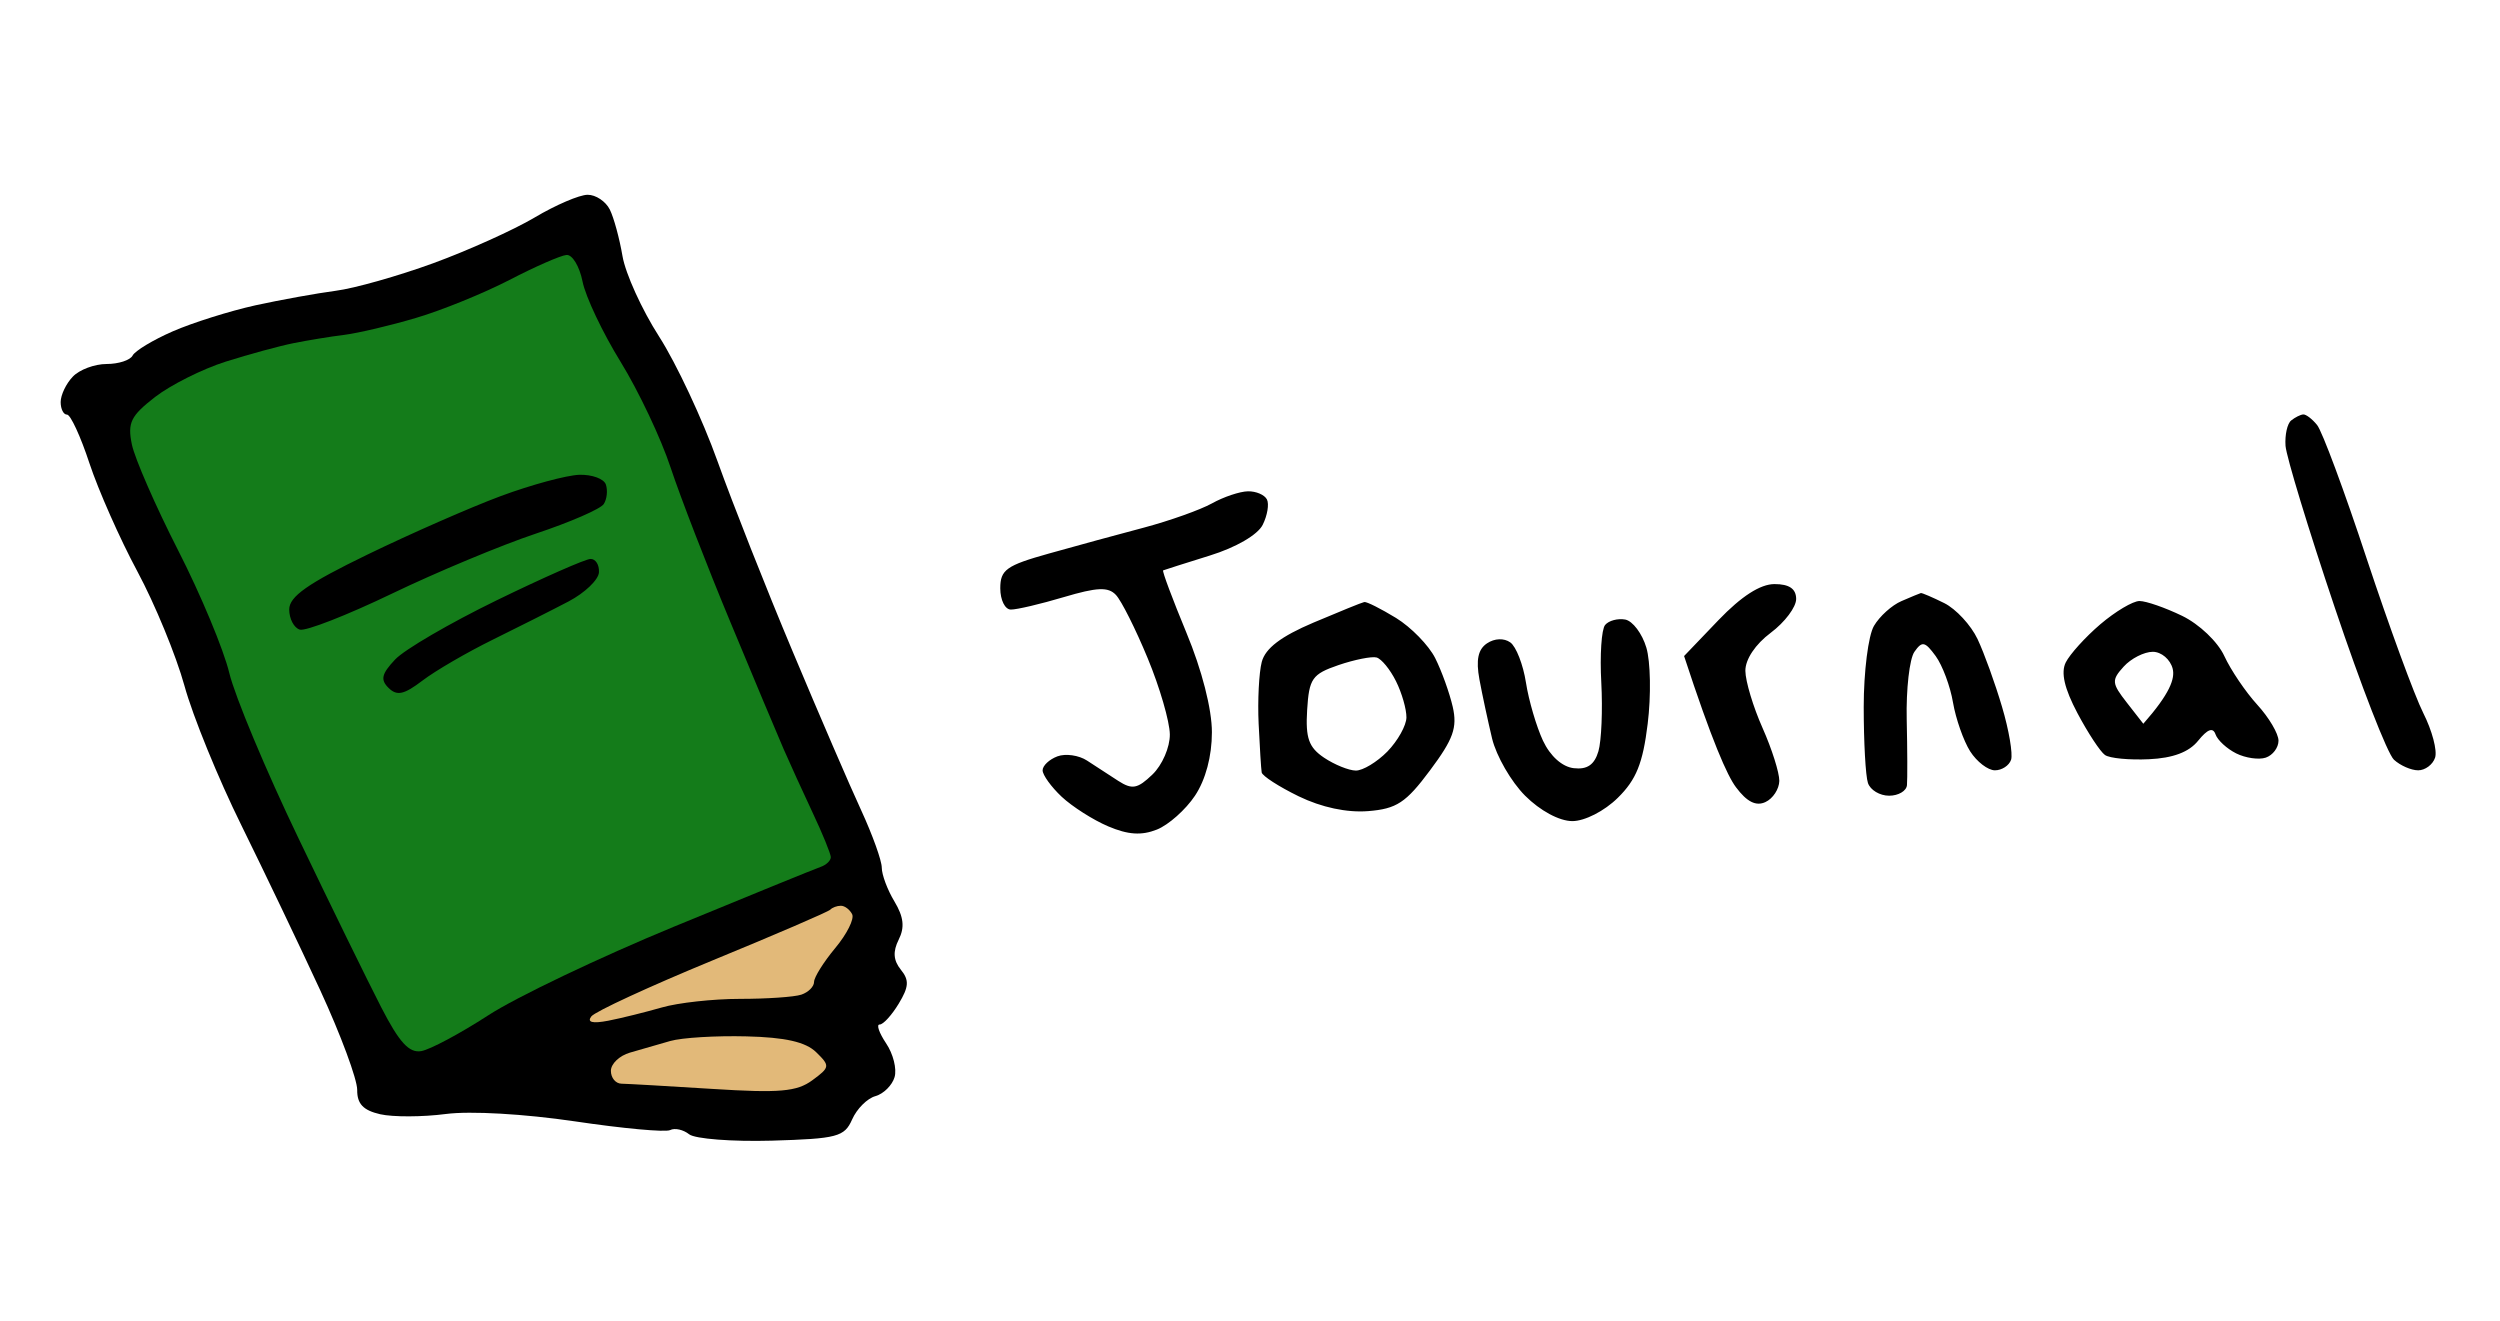 <svg xmlns="http://www.w3.org/2000/svg" viewBox="0 0 295 156" width="443" height="234">
	<style>
		tspan { white-space:pre }
		.shp0 { fill: #000000 } 
		.shp1 { fill: #147c1a } 
		.shp2 { fill: #e2b979 } 
	</style>
	<g id="Background">
		<g id="Layer 2">
			<path id="Path 0" class="shp0" d="M63 25.69C60.52 27.16 55.13 29.59 51 31.1C46.88 32.6 41.7 34.07 39.5 34.35C37.3 34.64 33.02 35.41 30 36.07C26.98 36.74 22.59 38.12 20.25 39.14C17.91 40.16 15.78 41.45 15.5 42C15.22 42.55 13.84 43 12.43 43C11.01 43 9.21 43.67 8.43 44.5C7.64 45.32 7 46.67 7 47.5C7 48.33 7.34 48.99 7.75 48.98C8.16 48.97 9.36 51.56 10.4 54.73C11.45 57.9 13.99 63.65 16.06 67.5C18.13 71.35 20.63 77.42 21.62 81C22.6 84.58 25.63 92 28.35 97.5C31.06 103 35.26 111.78 37.67 117C40.08 122.22 42.04 127.51 42.03 128.75C42.01 130.4 42.74 131.17 44.75 131.63C46.26 131.97 49.75 131.96 52.5 131.6C55.41 131.22 61.78 131.59 67.75 132.47C73.39 133.31 78.45 133.78 79 133.5C79.55 133.22 80.56 133.45 81.25 134C81.94 134.54 86.33 134.88 91 134.75C98.75 134.52 99.59 134.3 100.5 132.24C101.05 130.99 102.29 129.75 103.25 129.49C104.21 129.22 105.23 128.21 105.51 127.25C105.8 126.29 105.35 124.49 104.51 123.25C103.68 122.01 103.34 121.01 103.75 121.03C104.16 121.04 105.17 119.94 106 118.57C107.21 116.57 107.26 115.79 106.25 114.55C105.37 113.45 105.29 112.42 106 111C106.73 109.55 106.59 108.32 105.5 106.5C104.67 105.13 104 103.33 104 102.5C104 101.67 102.91 98.64 101.58 95.75C100.24 92.86 96.6 84.42 93.49 77C90.37 69.58 86.37 59.45 84.6 54.5C82.83 49.55 79.72 42.91 77.69 39.75C75.66 36.59 73.72 32.31 73.37 30.25C73.02 28.19 72.35 25.71 71.87 24.75C71.39 23.79 70.21 23 69.25 23.01C68.29 23.01 65.47 24.22 63 25.69Z" />
			<path id="Path 1" class="shp1" d="M60 33.08C56.98 34.64 52.02 36.66 49 37.55C45.98 38.45 42.15 39.35 40.5 39.56C38.85 39.76 36.15 40.21 34.5 40.54C32.85 40.87 29.25 41.85 26.5 42.72C23.75 43.59 19.99 45.48 18.15 46.9C15.28 49.13 14.88 49.93 15.41 52.5C15.75 54.15 18.2 59.77 20.87 65C23.54 70.22 26.26 76.75 26.92 79.5C27.58 82.25 31.25 91.03 35.08 99C38.9 106.97 43.31 115.97 44.87 119C47 123.14 48.16 124.42 49.6 124.17C50.64 123.99 54.2 122.09 57.5 119.95C60.8 117.8 70.7 113.08 79.5 109.45C88.3 105.82 96.06 102.66 96.75 102.42C97.44 102.19 97.99 101.66 97.98 101.25C97.96 100.84 97 98.47 95.83 96C94.67 93.53 93.13 90.15 92.41 88.5C91.69 86.85 88.86 80.1 86.12 73.5C83.37 66.9 80.2 58.69 79.06 55.25C77.93 51.81 75.27 46.19 73.15 42.75C71.03 39.31 69 35.04 68.65 33.25C68.29 31.46 67.44 30.05 66.75 30.12C66.06 30.18 63.02 31.51 60 33.08Z" />
			<path id="Path 2" fill-rule="evenodd" class="shp0" d="M271.92 48.96C272.24 48.93 272.98 49.49 273.56 50.21C274.15 50.92 276.79 58.02 279.42 66C282.06 73.97 285.07 82.19 286.11 84.25C287.15 86.31 287.77 88.67 287.5 89.5C287.23 90.33 286.32 91 285.5 91C284.68 91 283.39 90.44 282.64 89.75C281.88 89.06 278.73 80.96 275.64 71.75C272.54 62.54 269.93 53.95 269.83 52.67C269.74 51.38 270.04 50.03 270.5 49.67C270.96 49.3 271.6 48.98 271.92 48.96ZM68.25 56.09C69.76 56.04 71.19 56.56 71.41 57.25C71.64 57.94 71.53 58.97 71.16 59.54C70.8 60.12 67.18 61.69 63.13 63.04C59.08 64.39 51.43 67.58 46.13 70.13C40.83 72.68 35.94 74.59 35.25 74.38C34.56 74.17 34 73.1 34 72C34 70.47 36.16 68.95 43.25 65.51C48.34 63.04 55.42 59.93 59 58.6C62.58 57.27 66.74 56.15 68.25 56.09ZM147.25 58.04C148.21 58.02 149.22 58.45 149.5 59C149.78 59.55 149.55 60.9 149 62C148.41 63.18 145.85 64.67 142.75 65.63C139.86 66.53 137.38 67.32 137.24 67.38C137.1 67.45 138.34 70.76 139.99 74.75C141.82 79.15 143 83.77 143 86.5C143 89.33 142.26 92.11 141 94C139.9 95.65 137.88 97.45 136.5 98C134.69 98.72 133.1 98.62 130.75 97.62C128.96 96.86 126.49 95.28 125.25 94.12C124.01 92.95 123 91.55 123 91C123 90.45 123.79 89.71 124.75 89.35C125.71 88.99 127.29 89.22 128.25 89.85C129.21 90.48 130.87 91.56 131.94 92.25C133.58 93.3 134.21 93.19 135.97 91.5C137.13 90.39 138.05 88.27 138.03 86.75C138.01 85.24 136.84 81.19 135.41 77.75C133.99 74.31 132.3 70.95 131.66 70.28C130.75 69.31 129.44 69.37 125.5 70.54C122.75 71.36 119.94 72.02 119.25 72.01C118.56 72.01 118 70.88 118 69.5C118 67.31 118.71 66.8 123.75 65.39C126.91 64.5 131.97 63.12 135 62.32C138.03 61.51 141.63 60.23 143 59.47C144.38 58.7 146.29 58.06 147.25 58.04ZM69.59 66.03C70.19 66.01 70.64 66.72 70.59 67.61C70.54 68.49 68.92 70.04 67 71.05C65.08 72.06 61.02 74.1 58 75.59C54.98 77.08 51.26 79.24 49.74 80.4C47.56 82.06 46.73 82.24 45.74 81.27C44.75 80.3 44.91 79.61 46.5 77.92C47.6 76.74 53 73.6 58.5 70.92C64 68.24 68.99 66.04 69.59 66.03ZM209.46 69C211.2 69 212.01 69.55 212.02 70.75C212.03 71.71 210.68 73.51 209.02 74.75C207.2 76.11 206.01 77.89 206.02 79.25C206.03 80.49 206.95 83.53 208.05 86C209.15 88.47 210.04 91.29 210.03 92.25C210.01 93.21 209.28 94.34 208.39 94.75C207.28 95.27 206.2 94.73 204.91 93C203.88 91.63 202.08 87.58 198.78 77.5L202.85 73.25C205.55 70.44 207.78 69 209.46 69ZM226.75 70.06C226.89 70.03 228.13 70.56 229.52 71.25C230.9 71.94 232.67 73.85 233.45 75.5C234.23 77.15 235.53 80.75 236.34 83.5C237.16 86.25 237.63 89.06 237.41 89.75C237.18 90.44 236.32 91 235.5 91C234.68 91 233.36 89.99 232.57 88.75C231.79 87.51 230.88 84.92 230.55 83C230.23 81.08 229.3 78.6 228.5 77.5C227.23 75.77 226.9 75.7 225.99 77C225.41 77.83 225 81.42 225.08 85C225.16 88.58 225.17 92.06 225.11 92.75C225.05 93.44 224.1 94 223 94C221.9 94 220.78 93.33 220.5 92.5C220.22 91.67 220 87.63 220 83.5C220 79.38 220.54 75.07 221.21 73.94C221.87 72.81 223.33 71.49 224.46 71.01C225.58 70.52 226.61 70.1 226.75 70.06ZM161 71.12C161.28 71.06 162.96 71.91 164.75 73C166.54 74.1 168.62 76.24 169.38 77.75C170.14 79.26 171.07 81.85 171.45 83.5C172.01 85.96 171.52 87.32 168.77 91C165.92 94.83 164.82 95.55 161.46 95.82C158.94 96.02 155.95 95.38 153.25 94.07C150.91 92.93 148.95 91.66 148.88 91.25C148.81 90.84 148.65 88.25 148.52 85.5C148.39 82.75 148.56 79.46 148.89 78.19C149.32 76.58 151.16 75.18 155 73.55C158.03 72.27 160.72 71.17 161 71.12ZM154.25 83.88C154.05 87.2 154.44 88.29 156.25 89.51C157.49 90.34 159.18 91.02 160 91.03C160.82 91.04 162.5 90.03 163.73 88.78C164.95 87.52 165.97 85.71 165.98 84.75C165.99 83.79 165.44 81.86 164.75 80.48C164.06 79.09 163.03 77.83 162.45 77.67C161.88 77.52 159.86 77.92 157.95 78.57C154.84 79.64 154.48 80.15 154.25 83.88ZM252.58 71C253.36 71 255.63 71.79 257.61 72.75C259.64 73.73 261.83 75.82 262.6 77.5C263.36 79.15 265.11 81.74 266.49 83.25C267.87 84.76 269 86.67 269 87.5C269 88.33 268.32 89.22 267.5 89.5C266.68 89.78 265.1 89.55 264 89C262.9 88.45 261.8 87.44 261.56 86.75C261.26 85.89 260.62 86.13 259.51 87.5C258.43 88.85 256.53 89.56 253.7 89.69C251.39 89.8 249.05 89.58 248.5 89.19C247.95 88.81 246.49 86.59 245.25 84.25C243.7 81.32 243.27 79.45 243.87 78.25C244.35 77.29 246.18 75.26 247.95 73.75C249.72 72.24 251.8 71 252.58 71ZM251.08 83L253.03 85.5C256.17 81.94 256.79 80.17 256.5 79C256.22 77.9 255.17 77 254.15 77C253.13 77 251.58 77.79 250.71 78.75C249.26 80.35 249.29 80.71 251.08 83ZM191.83 73.19C192.71 73.36 193.83 74.85 194.32 76.5C194.82 78.15 194.89 82.2 194.48 85.5C193.91 90.17 193.13 92.11 190.95 94.25C189.36 95.82 187.04 97 185.58 97C184.05 97 181.78 95.78 180 94C178.35 92.35 176.6 89.31 176.1 87.25C175.61 85.19 174.93 82.04 174.6 80.25C174.18 77.95 174.44 76.71 175.5 76C176.4 75.4 177.5 75.36 178.25 75.89C178.94 76.38 179.77 78.52 180.1 80.64C180.43 82.76 181.34 85.85 182.11 87.5C182.97 89.33 184.39 90.6 185.76 90.75C187.34 90.93 188.19 90.34 188.66 88.75C189.02 87.51 189.17 83.86 189 80.64C188.82 77.41 189.02 74.35 189.45 73.83C189.88 73.31 190.95 73.03 191.83 73.19Z" />
			<path id="Path 3" class="shp2" d="M97.92 107.46C97.69 107.71 91.42 110.41 84 113.46C76.58 116.52 70.14 119.49 69.69 120.07C69.15 120.77 69.82 120.94 71.69 120.58C73.24 120.28 76.08 119.57 78 119.02C79.92 118.46 84.09 118 87.25 118C90.41 118 93.67 117.78 94.5 117.5C95.33 117.22 96 116.55 96 116C96 115.45 97.13 113.65 98.5 112C99.88 110.35 100.78 108.55 100.5 108C100.22 107.45 99.63 107 99.17 107C98.71 107 98.15 107.21 97.92 107.46ZM79 122.98C77.63 123.37 75.49 123.99 74.25 124.35C73.01 124.71 72 125.67 72 126.5C72 127.33 72.56 128.01 73.25 128.02C73.94 128.03 78.79 128.31 84.04 128.64C91.92 129.14 93.96 128.96 95.79 127.62C97.89 126.08 97.91 125.92 96.25 124.3C95.01 123.09 92.6 122.54 88 122.43C84.42 122.34 80.38 122.58 79 122.98Z" />
		</g>
	</g>
</svg>